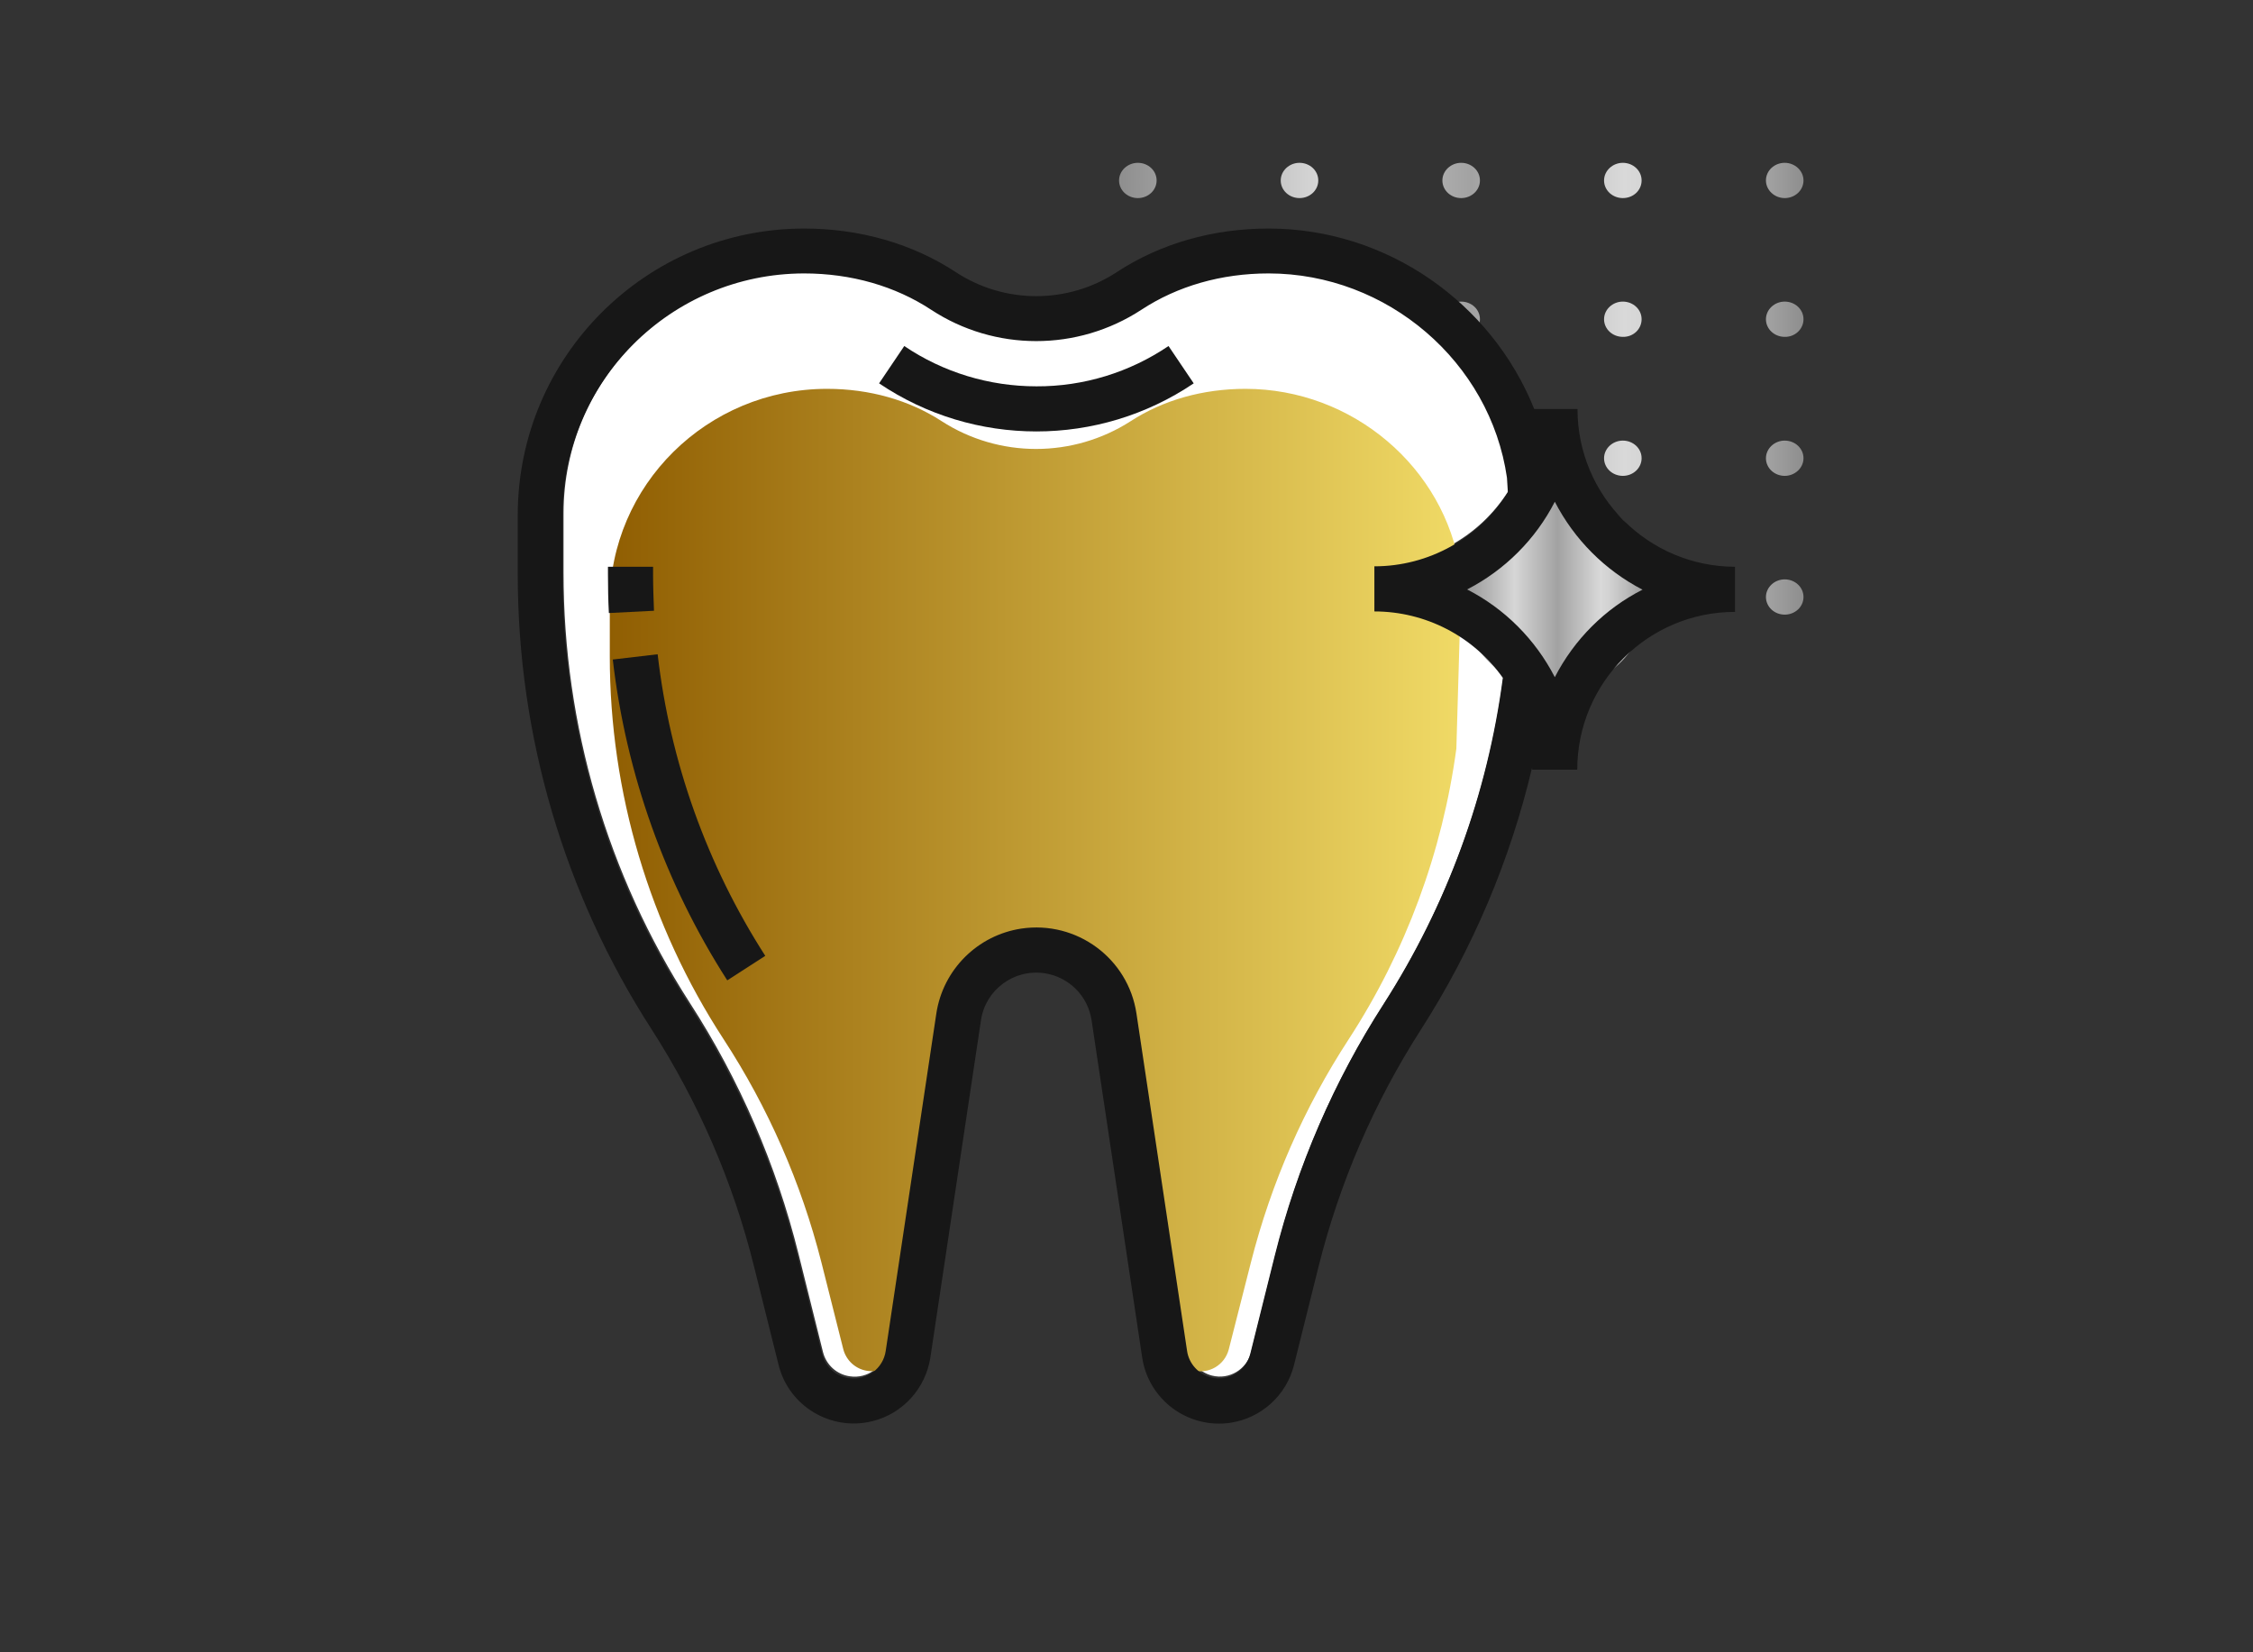 <?xml version="1.0" encoding="utf-8"?>
<!-- Generator: Adobe Illustrator 24.1.3, SVG Export Plug-In . SVG Version: 6.00 Build 0)  -->
<svg version="1.1" id="Capa_1" xmlns="http://www.w3.org/2000/svg" xmlns:xlink="http://www.w3.org/1999/xlink" x="0px" y="0px"
	 viewBox="0 0 983.9 721.4" style="enable-background:new 0 0 983.9 721.4;" xml:space="preserve">
<rect x="0" y="0" width="983.9" height="721.4" fill="#333333" stroke="none"/>
<style type="text/css">
	.st0{fill:url(#SVGID_1_);}
	.st1{fill:#FFFFFF;}
	.st2{fill:url(#SVGID_2_);}
	.st3{fill:url(#SVGID_3_);}
	.st4{fill:#171717;}
</style>
<linearGradient id="SVGID_1_" gradientUnits="userSpaceOnUse" x1="488.628" y1="169.75" x2="787.572" y2="169.75">
	<stop  offset="0" style="stop-color:#8E8E8E"/>
	<stop  offset="0.29" style="stop-color:#D6D6D6"/>
	<stop  offset="0.515" style="stop-color:#A2A2A2"/>
	<stop  offset="0.739" style="stop-color:#D9D9D9"/>
	<stop  offset="0.791" style="stop-color:#D1D1D1"/>
	<stop  offset="0.872" style="stop-color:#BCBCBC"/>
	<stop  offset="0.969" style="stop-color:#9A9A9A"/>
	<stop  offset="1" style="stop-color:#8E8E8E"/>
</linearGradient>
<path class="st0" d="M779.4,86.5c-4.5,0-8.2-3.5-8.2-7.7c0-4.3,3.7-7.7,8.2-7.7c4.5,0,8.2,3.5,8.2,7.7
	C787.6,83.1,783.9,86.5,779.4,86.5z M716.9,78.8c0-4.3-3.7-7.7-8.2-7.7c-4.5,0-8.2,3.5-8.2,7.7c0,4.3,3.7,7.7,8.2,7.7
	C713.3,86.5,716.9,83.1,716.9,78.8z M646.3,78.8c0-4.3-3.7-7.7-8.2-7.7s-8.2,3.5-8.2,7.7c0,4.3,3.7,7.7,8.2,7.7
	S646.3,83.1,646.3,78.8z M575.7,78.8c0-4.3-3.7-7.7-8.2-7.7s-8.2,3.5-8.2,7.7c0,4.3,3.7,7.7,8.2,7.7S575.7,83.1,575.7,78.8z
	 M505.1,78.8c0-4.3-3.7-7.7-8.2-7.7c-4.5,0-8.2,3.5-8.2,7.7c0,4.3,3.7,7.7,8.2,7.7C501.4,86.5,505.1,83.1,505.1,78.8z M787.6,139.4
	c0-4.3-3.7-7.7-8.2-7.7c-4.5,0-8.2,3.5-8.2,7.7c0,4.3,3.7,7.7,8.2,7.7C783.9,147.2,787.6,143.7,787.6,139.4z M716.9,139.4
	c0-4.3-3.7-7.7-8.2-7.7c-4.5,0-8.2,3.5-8.2,7.7c0,4.3,3.7,7.7,8.2,7.7C713.3,147.2,716.9,143.7,716.9,139.4z M646.3,139.4
	c0-4.3-3.7-7.7-8.2-7.7s-8.2,3.5-8.2,7.7c0,4.3,3.7,7.7,8.2,7.7S646.3,143.7,646.3,139.4z M575.7,139.4c0-4.3-3.7-7.7-8.2-7.7
	s-8.2,3.5-8.2,7.7c0,4.3,3.7,7.7,8.2,7.7S575.7,143.7,575.7,139.4z M505.1,139.4c0-4.3-3.7-7.7-8.2-7.7c-4.5,0-8.2,3.5-8.2,7.7
	c0,4.3,3.7,7.7,8.2,7.7C501.4,147.2,505.1,143.7,505.1,139.4z M787.6,200.1c0-4.3-3.7-7.7-8.2-7.7c-4.5,0-8.2,3.5-8.2,7.7
	c0,4.3,3.7,7.7,8.2,7.7C783.9,207.8,787.6,204.3,787.6,200.1z M716.9,200.1c0-4.3-3.7-7.7-8.2-7.7c-4.5,0-8.2,3.5-8.2,7.7
	c0,4.3,3.7,7.7,8.2,7.7C713.3,207.8,716.9,204.3,716.9,200.1z M646.3,200.1c0-4.3-3.7-7.7-8.2-7.7s-8.2,3.5-8.2,7.7
	c0,4.3,3.7,7.7,8.2,7.7S646.3,204.3,646.3,200.1z M575.7,200.1c0-4.3-3.7-7.7-8.2-7.7s-8.2,3.5-8.2,7.7c0,4.3,3.7,7.7,8.2,7.7
	S575.7,204.3,575.7,200.1z M505.1,200.1c0-4.3-3.7-7.7-8.2-7.7c-4.5,0-8.2,3.5-8.2,7.7c0,4.3,3.7,7.7,8.2,7.7
	C501.4,207.8,505.1,204.3,505.1,200.1z M787.6,260.7c0-4.3-3.7-7.7-8.2-7.7c-4.5,0-8.2,3.5-8.2,7.7c0,4.3,3.7,7.7,8.2,7.7
	C783.9,268.4,787.6,265,787.6,260.7z M716.9,260.7c0-4.3-3.7-7.7-8.2-7.7c-4.5,0-8.2,3.5-8.2,7.7c0,4.3,3.7,7.7,8.2,7.7
	C713.3,268.4,716.9,265,716.9,260.7z M646.3,260.7c0-4.3-3.7-7.7-8.2-7.7s-8.2,3.5-8.2,7.7c0,4.3,3.7,7.7,8.2,7.7
	S646.3,265,646.3,260.7z M575.7,260.7c0-4.3-3.7-7.7-8.2-7.7s-8.2,3.5-8.2,7.7c0,4.3,3.7,7.7,8.2,7.7S575.7,265,575.7,260.7z
	 M505.1,260.7c0-4.3-3.7-7.7-8.2-7.7c-4.5,0-8.2,3.5-8.2,7.7c0,4.3,3.7,7.7,8.2,7.7C501.4,268.4,505.1,265,505.1,260.7z"/>
<path class="st1" d="M604.5,438c-21.7,33.7-37.7,70.7-47.4,109.5l-10.7,42.9c-1.9,7.6-9.6,12.2-17.1,10.3c-5.5-1.4-9.7-6-10.5-11.6
	l-22.1-147.3c-3.6-24.1-26.1-40.7-50.3-37.1c-19.1,2.9-34.2,17.9-37.1,37.1l-22.1,147.3c-1.1,7.7-8.3,13.1-16.1,11.9
	c-5.7-0.8-10.3-5-11.7-10.6l-10.7-42.9C339,508.6,323,471.6,301.3,438c-36.1-56.1-55.2-121.3-55.2-188v-26
	c0.1-58.1,47.2-105.2,105.3-105.3c20.6,0,39.8,5.5,55.6,15.9c27.8,18.2,63.8,18.2,91.7,0c15.8-10.4,35-15.9,55.6-15.9
	c51.9,0,96.8,38.7,104.1,89.2l0.4,6.4c-12.6,20.1-34.6,32.3-58.3,32.3v19.7c22.3,0,43.2,10.8,56.1,29
	C650,346.2,632.1,394.9,604.5,438z"/>
<linearGradient id="SVGID_2_" gradientUnits="userSpaceOnUse" x1="266.3" y1="336.688" x2="638.1" y2="336.688" gradientTransform="matrix(1 0 0 -1 0 721)">
	<stop  offset="0" style="stop-color:#905E02"/>
	<stop  offset="1" style="stop-color:#F0DA66"/>
</linearGradient>
<path class="st2" d="M636,326.9c-6.1,45.2-22.1,88.6-47,126.9c-19.5,29.9-33.9,62.8-42.7,97.4l-9.7,38.1c-1.8,6.8-8.7,10.9-15.5,9.1
	c-4.9-1.3-8.6-5.3-9.4-10.3l-19.9-131c-3.5-21.7-24-36.5-45.7-32.9c-16.9,2.7-30.2,16-32.9,32.9l-19.9,131
	c-1.1,7-7.7,11.7-14.7,10.5c-5-0.8-9-4.5-10.3-9.3l-9.6-38.1c-8.8-34.6-23.2-67.5-42.7-97.4c-32.4-49.7-49.7-107.8-49.7-167.2v-23.1
	c0-51.6,42.5-93.7,94.9-93.7c18.5,0,35.8,4.9,50,14.1c25.1,16.2,57.4,16.2,82.6,0c14.2-9.2,31.5-14.1,50.1-14.1
	c46.8,0,87.1,34.4,93.8,79.4l0.4,5.7"/>
<linearGradient id="SVGID_3_" gradientUnits="userSpaceOnUse" x1="637.274" y1="463.4" x2="720.726" y2="463.4" gradientTransform="matrix(1 0 0 -1 0 721)">
	<stop  offset="0" style="stop-color:#8E8E8E"/>
	<stop  offset="0.29" style="stop-color:#D6D6D6"/>
	<stop  offset="0.515" style="stop-color:#A2A2A2"/>
	<stop  offset="0.739" style="stop-color:#D9D9D9"/>
	<stop  offset="0.791" style="stop-color:#D1D1D1"/>
	<stop  offset="0.872" style="stop-color:#BCBCBC"/>
	<stop  offset="0.969" style="stop-color:#9A9A9A"/>
	<stop  offset="1" style="stop-color:#8E8E8E"/>
</linearGradient>
<path class="st3" d="M677.6,214.1c23-0.8,42.3,18.1,43.1,42.1s-17.2,44.1-40.3,44.9c-23,0.8-42.3-18.1-43.1-42.1
	S654.5,214.9,677.6,214.1z"/>
<path class="st4" d="M285.2,250.8v-3.3h-19.7v3.3c0,5.6,0.1,11.3,0.4,16.9l19.7-1C285.4,261.4,285.2,256.1,285.2,250.8z"/>
<path class="st4" d="M267.6,288c5.8,49.9,22.9,97.9,50,140.1l16.6-10.7c-25.5-39.7-41.6-84.8-47-131.7L267.6,288z"/>
<path class="st4" d="M452.6,168.7c-20.6,0-40.7-6.1-57.7-17.6l-11,16.3c41.5,28,95.9,28,137.4,0l-11-16.3
	C493.3,162.6,473.2,168.8,452.6,168.7z"/>
<path class="st4" d="M688.9,178.6H670c-18.6-46.4-64.3-78.8-116-78.8c-24.4,0-47.4,6.6-66.4,19.1c-21.3,13.9-48.8,13.9-70.1,0
	c-19-12.5-42-19.1-66.4-19.1c-69,0.1-124.9,56-125,125v26c0,70.4,20.2,139.4,58.4,198.6c20.5,31.9,35.7,66.9,44.8,103.7L340,596
	c4.5,18.1,22.9,29.1,41,24.6c13.3-3.3,23.2-14.3,25.3-27.8l22.1-147.3c2-13.4,14.5-22.5,27.8-20.5c10.6,1.6,18.9,9.9,20.5,20.5
	l22.1,147.3c2.8,18.5,20,31.2,38.5,28.5c13.5-2,24.5-12,27.8-25.2l10.7-42.9c9.2-36.8,24.3-71.8,44.8-103.7
	c22.5-35.1,38.9-73.8,48.5-114.4c0,0.4,0,0.7,0,1h19.7c0-38,30.9-68.9,68.9-68.9v-19.7C719.7,247.4,688.9,216.6,688.9,178.6z
	 M604.1,438.8c-21.7,33.7-37.7,70.7-47.4,109.5L546,591.2c-1.9,7.6-9.6,12.2-17.1,10.3c-5.5-1.4-9.7-6-10.5-11.6l-22.1-147.3
	c-3.6-24.1-26.1-40.7-50.3-37.1c-19.1,2.9-34.2,17.9-37.1,37.1l-22.1,147.3c-1.1,7.7-8.3,13.1-16.1,11.9c-5.7-0.8-10.3-5-11.7-10.6
	l-10.7-42.9c-9.7-38.9-25.7-75.9-47.4-109.6c-36.1-56.1-55.2-121.3-55.2-188v-26c0.1-58.1,47.2-105.2,105.4-105.3
	c20.6,0,39.8,5.5,55.6,15.9c27.8,18.2,63.8,18.2,91.7,0c15.8-10.4,35-15.9,55.6-15.9c51.9,0,96.8,38.7,104.1,89.2l0.4,6.4
	c-12.6,20.1-34.6,32.3-58.3,32.3V267c22.3,0,43.2,10.8,56.1,29C649.6,346.9,631.8,395.6,604.1,438.8z M679,295.7
	c-8.5-16.5-21.9-29.9-38.3-38.3c16.5-8.5,29.9-21.9,38.3-38.3c8.5,16.5,21.9,29.9,38.3,38.4C700.9,265.8,687.5,279.2,679,295.7z"/>
</svg>
